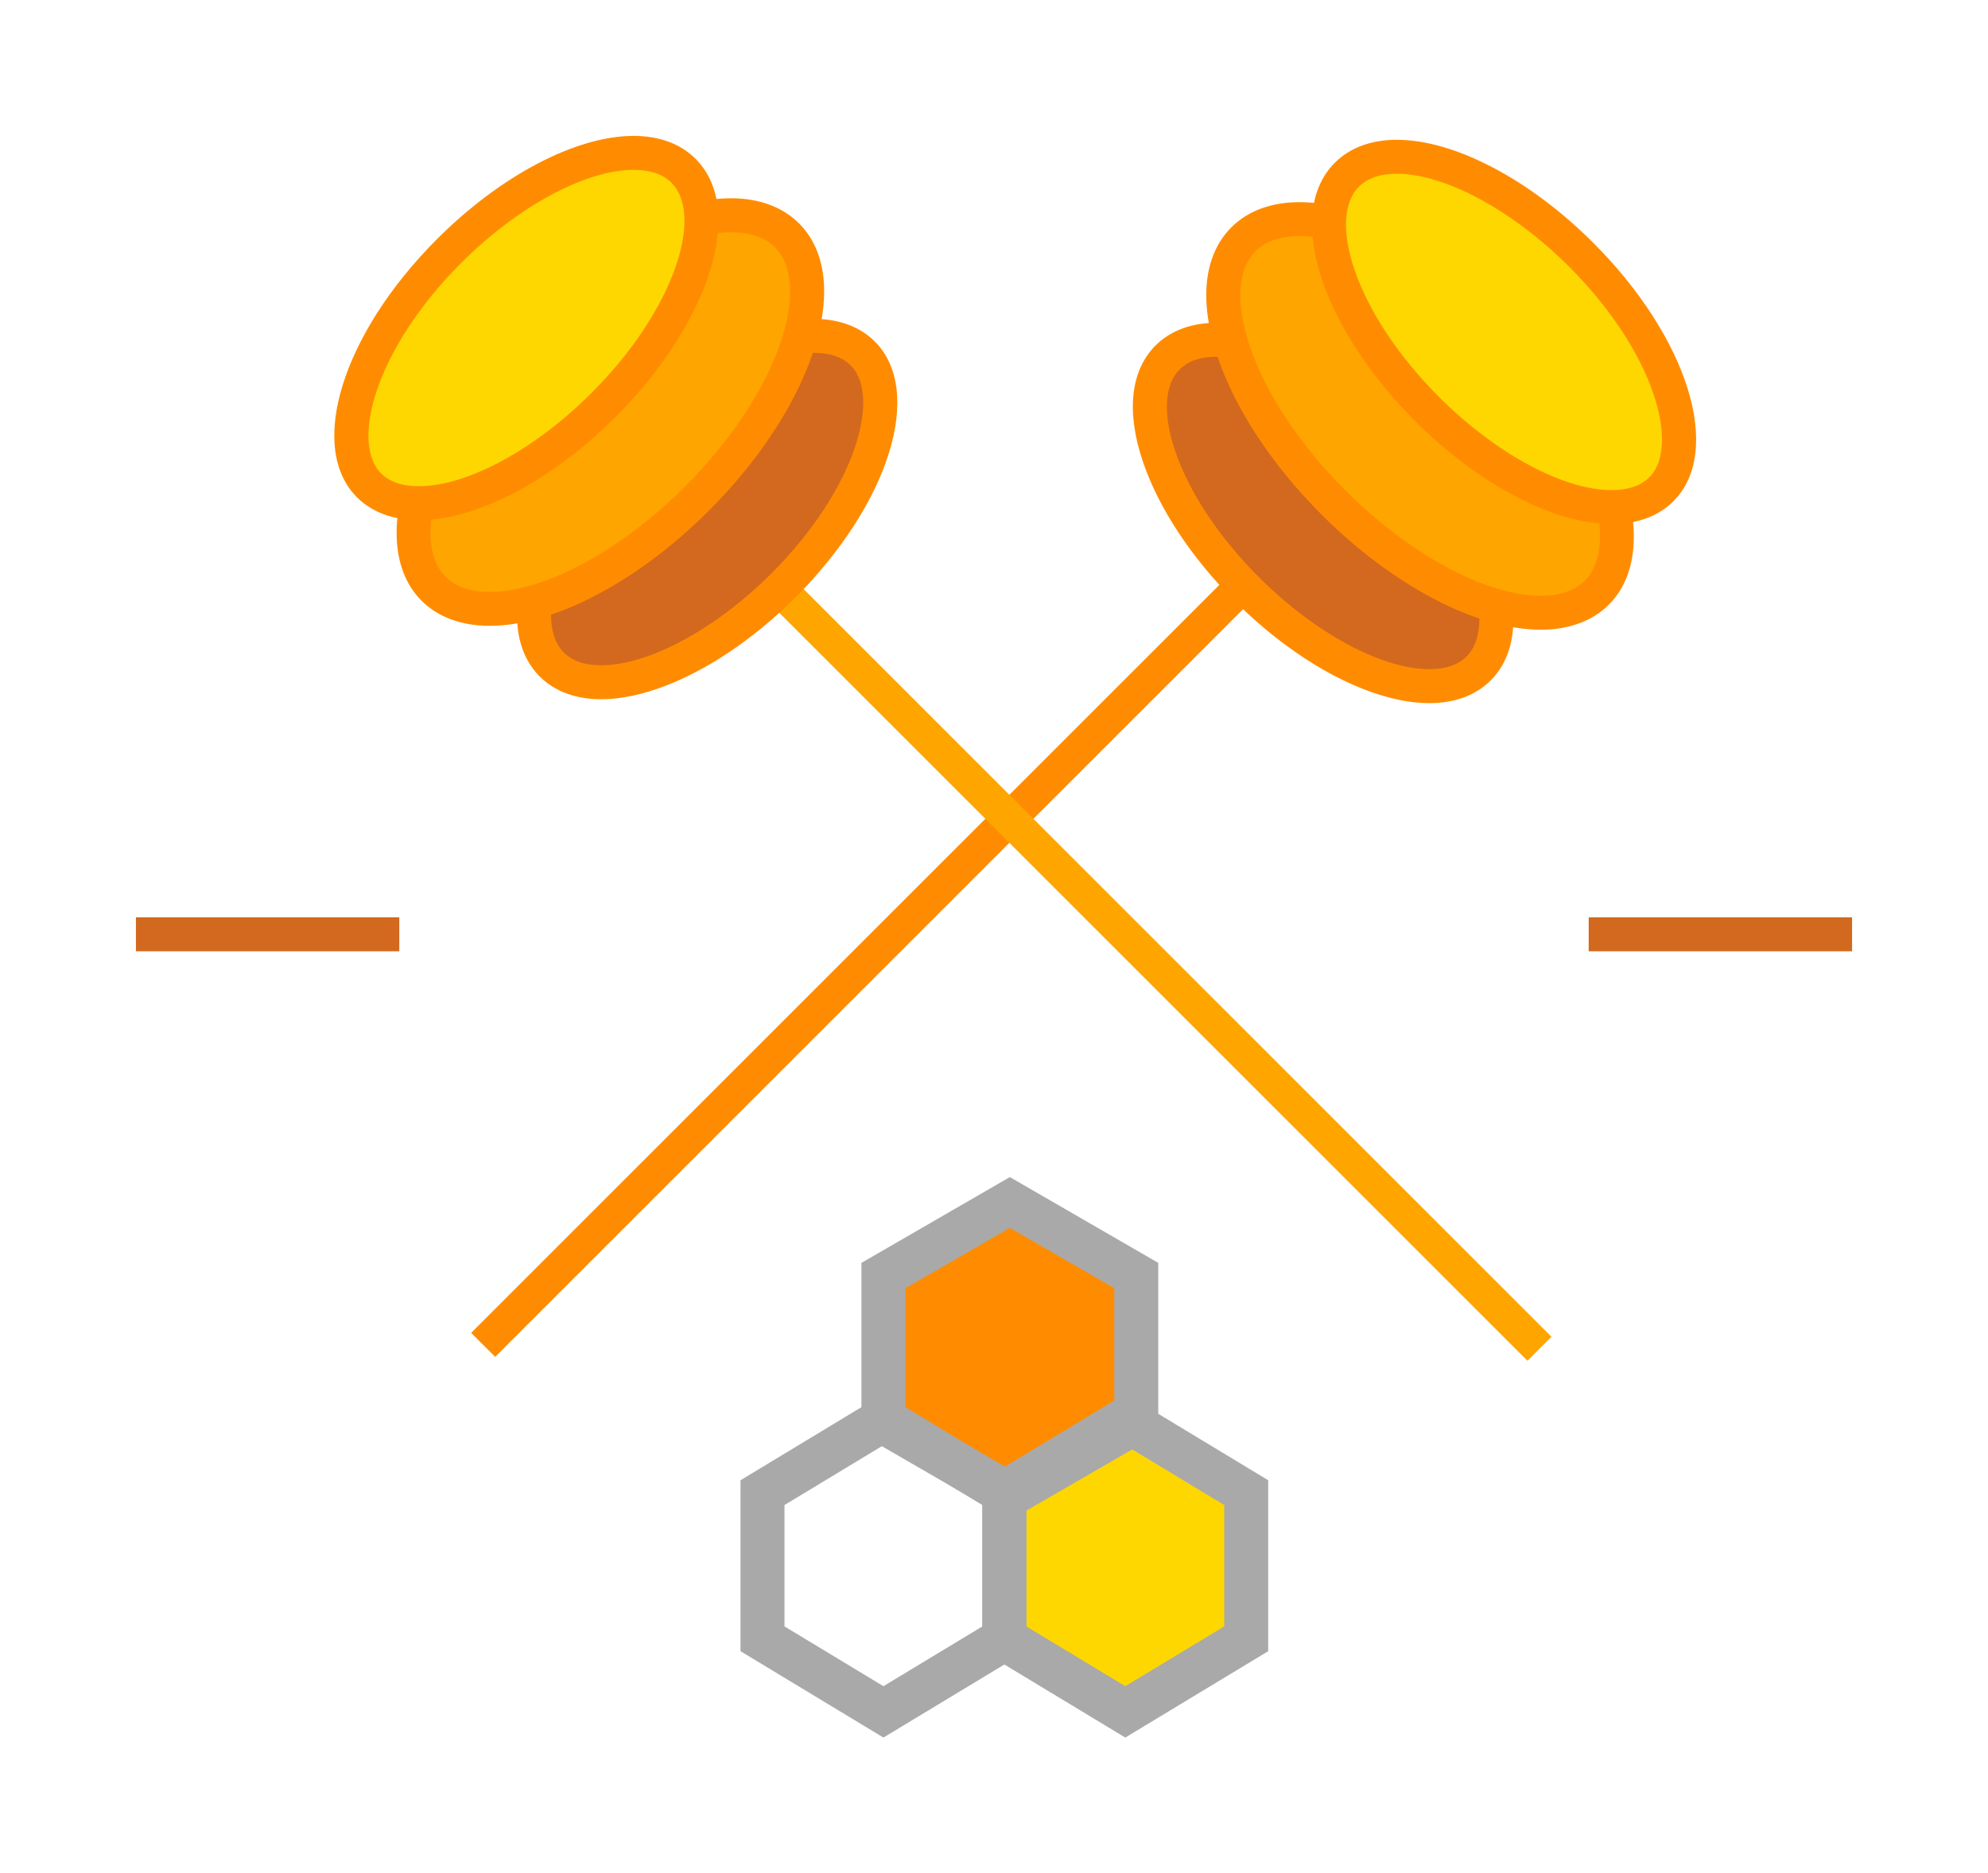 <?xml version="1.0" encoding="UTF-8" standalone="no"?>
<!-- Created with Inkscape (http://www.inkscape.org/) -->

<svg
     xmlns:dc="http://purl.org/dc/elements/1.1/"
     xmlns:cc="http://creativecommons.org/ns#"
     xmlns:rdf="http://www.w3.org/1999/02/22-rdf-syntax-ns#"
     xmlns:svg="http://www.w3.org/2000/svg"
     xmlns="http://www.w3.org/2000/svg"
     xmlns:sodipodi="http://sodipodi.sourceforge.net/DTD/sodipodi-0.dtd"
     xmlns:inkscape="http://www.inkscape.org/namespaces/inkscape"
     id="svg2"
     version="1.1"
     inkscape:version="0.48.5 r10040"
     width="292.5"
     height="275.601"
     xml:space="preserve"
     sodipodi:docname="logo3.svg"><defs
         id="defs6"><clipPath
             clipPathUnits="userSpaceOnUse"
             id="clipPath18"><path
                 d="M 0,800 800,800 800,0 0,0 0,800 z"
                 id="path20"
                 inkscape:connector-curvature="0" /></clipPath><clipPath
             clipPathUnits="userSpaceOnUse"
             id="clipPath174"><path
                 d="M 0,800 800,800 800,0 0,0 0,800 z"
                 id="path176"
                 inkscape:connector-curvature="0" /></clipPath></defs><sodipodi:namedview
         pagecolor="#ffffff"
         bordercolor="#666666"
         borderopacity="1"
         objecttolerance="10"
         gridtolerance="10"
         guidetolerance="10"
         inkscape:pageopacity="0"
         inkscape:pageshadow="2"
         inkscape:window-width="1920"
         inkscape:window-height="1021"
         id="namedview4"
         showgrid="false"
         inkscape:zoom="0.944"
         inkscape:cx="-293.75368"
         inkscape:cy="56.030532"
         inkscape:window-x="0"
         inkscape:window-y="22"
         inkscape:window-maximized="1"
         inkscape:current-layer="layer6"
         showguides="true"
         inkscape:guide-bbox="true"
         fit-margin-top="20"
         fit-margin-left="20"
         fit-margin-bottom="20"
         fit-margin-right="20"><sodipodi:guide
             orientation="0,1"
             position="-538.092,192.052"
             id="guide6871" /><sodipodi:guide
             orientation="1,0"
             position="148.349,75.526"
             id="guide7246" /></sodipodi:namedview><g
         inkscape:groupmode="layer"
         id="layer6"
         inkscape:label="Logo 3"
         style="display:inline"
         sodipodi:insensitive="true"
         transform="translate(-656.736,-257.553)"><path
             inkscape:connector-curvature="0"
             id="path270"
             style="fill:#ff8c00;fill-opacity:1;fill-rule:nonzero;stroke:none"
             d="M 729.595,457.248 726.06,453.713 839.333,340.438 842.868,343.973 729.595,457.248 z" /><path
             inkscape:connector-curvature="0"
             id="path274"
             style="fill:#d2691e;fill-opacity:1;fill-rule:nonzero;stroke:none"
             d="M 874.293,355.927 C 868.098,362.122 852.831,356.9 840.192,344.261 827.553,331.622 822.331,316.355 828.526,310.16 834.721,303.965 849.988,309.187 862.627,321.826 875.266,334.465 880.488,349.732 874.293,355.927" /><path
             inkscape:connector-curvature="0"
             id="path278"
             style="fill:#ff8c00;fill-opacity:1;fill-rule:nonzero;stroke:none"
             d="M 835.781,310.053 C 833.385,310.053 831.537,310.684 830.294,311.928 828.042,314.18 827.811,318.575 829.661,323.985 831.745,330.073 836.112,336.645 841.96,342.494 850.186,350.719 860.03,356.035 867.039,356.035 869.435,356.035 871.281,355.404 872.526,354.16 874.777,351.906 875.009,347.513 873.157,342.103 871.075,336.015 866.707,329.441 860.859,323.594 852.632,315.368 842.79,310.053 835.781,310.053 M 867.039,361.035 C 858.645,361.035 847.681,355.285 838.425,346.029 832.049,339.653 827.256,332.398 824.931,325.604 822.402,318.211 823.051,312.099 826.759,308.391 828.944,306.208 832.062,305.053 835.781,305.053 844.175,305.053 855.139,310.803 864.395,320.059 870.771,326.435 875.564,333.689 877.889,340.484 880.417,347.875 879.767,353.988 876.061,357.695 873.877,359.88 870.756,361.035 867.039,361.035" /><path
             inkscape:connector-curvature="0"
             id="path282"
             style="fill:#ffa500;fill-opacity:1;fill-rule:nonzero;stroke:none"
             d="M 891.686,344.768 C 884.648,351.806 867.3,345.873 852.94,331.513 838.581,317.153 832.646,299.806 839.685,292.766 846.725,285.728 864.071,291.663 878.431,306.021 892.791,320.381 898.725,337.729 891.686,344.768" /><path
             inkscape:connector-curvature="0"
             id="path286"
             style="fill:#ff8c00;fill-opacity:1;fill-rule:nonzero;stroke:none"
             d="M 847.93,292.304 C 845.112,292.304 842.933,293.055 841.453,294.534 838.798,297.189 838.507,302.31 840.655,308.585 843.037,315.549 848.028,323.064 854.708,329.745 864.116,339.152 875.396,345.23 883.443,345.23 886.261,345.23 888.438,344.479 889.92,343 895.22,337.698 891.158,322.285 876.663,307.789 867.257,298.383 855.977,292.304 847.93,292.304 M 883.443,350.23 C 873.995,350.23 861.628,343.735 851.173,333.28 843.963,326.07 838.547,317.875 835.925,310.204 833.095,301.934 833.802,295.114 837.918,290.999 840.336,288.582 843.797,287.304 847.93,287.304 857.38,287.304 869.745,293.799 880.198,304.254 895.768,319.825 901.592,338.398 893.455,346.535 891.037,348.953 887.576,350.23 883.443,350.23" /><path
             inkscape:connector-curvature="0"
             id="path290"
             style="fill:#ffd700;fill-opacity:1;fill-rule:nonzero;stroke:none"
             d="M 901.191,329.545 C 894.926,335.81 879.486,330.528 866.706,317.748 853.925,304.967 848.642,289.528 854.907,283.263 861.174,276.997 876.612,282.279 889.394,295.06 902.174,307.84 907.456,323.28 901.191,329.545" /><path
             inkscape:connector-curvature="0"
             id="path294"
             style="fill:#ff8c00;fill-opacity:1;fill-rule:nonzero;stroke:none"
             d="M 862.245,283.126 C 859.813,283.126 857.94,283.767 856.676,285.029 854.39,287.316 854.153,291.771 856.03,297.252 858.137,303.412 862.556,310.063 868.472,315.981 876.797,324.303 886.758,329.682 893.855,329.682 896.286,329.682 898.16,329.041 899.423,327.778 903.952,323.248 900.221,309.423 887.626,296.827 879.302,288.504 869.34,283.126 862.245,283.126 M 893.855,334.682 C 885.373,334.682 874.292,328.871 864.937,319.516 858.491,313.071 853.648,305.738 851.298,298.871 848.745,291.407 849.4,285.234 853.141,281.494 855.343,279.291 858.492,278.126 862.245,278.126 870.726,278.126 881.806,283.937 891.161,293.292 905.128,307.259 910.311,323.961 902.958,331.313 900.756,333.517 897.607,334.682 893.855,334.682" /><path
             inkscape:connector-curvature="0"
             id="path298"
             style="fill:#ffa500;fill-opacity:1;fill-rule:nonzero;stroke:none"
             d="M 881.476,457.821 768.201,344.546 771.736,341.011 885.011,454.286 881.476,457.821 z" /><path
             inkscape:connector-curvature="0"
             id="path302"
             style="fill:#d2691e;fill-opacity:1;fill-rule:nonzero;stroke:none"
             d="M 783.689,309.587 C 789.884,315.782 784.662,331.049 772.023,343.688 759.384,356.327 744.117,361.549 737.922,355.354 731.727,349.159 736.949,333.892 749.588,321.253 762.227,308.614 777.494,303.392 783.689,309.587" /><path
             inkscape:connector-curvature="0"
             id="path306"
             style="fill:#ff8c00;fill-opacity:1;fill-rule:nonzero;stroke:none"
             d="M 776.434,309.479 C 769.427,309.479 759.583,314.794 751.357,323.021 745.508,328.868 741.14,335.442 739.058,341.529 737.207,346.939 737.438,351.333 739.689,353.587 740.934,354.831 742.78,355.462 745.177,355.462 752.185,355.462 762.03,350.146 770.257,341.921 782.7,329.477 786.392,315.824 781.923,311.354 780.679,310.111 778.832,309.479 776.434,309.479 M 745.177,360.462 C 741.459,360.462 738.338,359.307 736.154,357.122 732.448,353.414 731.798,347.302 734.327,339.911 736.652,333.116 741.444,325.862 747.82,319.486 757.077,310.229 768.04,304.479 776.434,304.479 780.153,304.479 783.273,305.634 785.458,307.818 792.739,315.101 787.614,331.632 773.792,345.456 764.534,354.712 753.57,360.462 745.177,360.462" /><path
             inkscape:connector-curvature="0"
             id="path310"
             style="fill:#ffa500;fill-opacity:1;fill-rule:nonzero;stroke:none"
             d="M 772.53,292.194 C 779.569,299.233 773.635,316.58 759.275,330.94 744.915,345.299 727.569,351.234 720.529,344.195 713.49,337.155 719.425,319.809 733.784,305.449 748.144,291.089 765.491,285.155 772.53,292.194" /><path
             inkscape:connector-curvature="0"
             id="path314"
             style="fill:#ff8c00;fill-opacity:1;fill-rule:nonzero;stroke:none"
             d="M 764.286,291.731 C 756.238,291.731 744.958,297.81 735.552,307.216 721.057,321.712 716.996,337.125 722.296,342.427 723.777,343.906 725.954,344.657 728.772,344.657 736.821,344.657 748.101,338.579 757.507,329.172 764.187,322.491 769.178,314.976 771.561,308.012 773.708,301.737 773.417,296.616 770.762,293.961 769.282,292.482 767.103,291.731 764.286,291.731 M 728.772,349.657 C 724.639,349.657 721.178,348.38 718.761,345.962 710.623,337.825 716.447,319.252 732.017,303.681 742.471,293.226 754.836,286.731 764.286,286.731 768.418,286.731 771.879,288.009 774.297,290.426 778.413,294.541 779.121,301.361 776.291,309.631 773.668,317.302 768.252,325.497 761.042,332.707 750.588,343.162 738.222,349.657 728.772,349.657" /><path
             inkscape:connector-curvature="0"
             id="path318"
             style="fill:#ffd700;fill-opacity:1;fill-rule:nonzero;stroke:none"
             d="M 757.307,282.689 C 763.572,288.954 758.29,304.394 745.51,317.174 732.729,329.955 717.29,335.238 711.025,328.973 704.759,322.708 710.041,307.268 722.822,294.487 735.602,281.707 751.042,276.424 757.307,282.689" /><path
             inkscape:connector-curvature="0"
             id="path322"
             style="fill:#ff8c00;fill-opacity:1;fill-rule:nonzero;stroke:none"
             d="M 749.971,282.553 C 742.876,282.553 732.913,287.931 724.589,296.254 711.994,308.85 708.263,322.675 712.792,327.205 714.056,328.468 715.931,329.109 718.362,329.109 725.457,329.109 735.418,323.73 743.743,315.408 749.659,309.49 754.078,302.839 756.186,296.679 758.062,291.198 757.826,286.743 755.539,284.458 754.276,283.194 752.402,282.553 749.971,282.553 M 718.362,334.109 C 714.609,334.109 711.461,332.944 709.257,330.74 701.904,323.388 707.087,306.686 721.054,292.719 730.409,283.364 741.489,277.553 749.971,277.553 753.723,277.553 756.872,278.718 759.074,280.921 762.816,284.661 763.471,290.834 760.917,298.298 758.567,305.165 753.724,312.498 747.278,318.943 737.923,328.298 726.843,334.109 718.362,334.109" /><path
             d="M 715.486,397.554 676.736,397.554 676.736,392.554 715.486,392.554 715.486,397.554 z"
             style="fill:#d2691e;fill-opacity:1;fill-rule:nonzero;stroke:none"
             id="path336"
             inkscape:connector-curvature="0" /><path
             d="M 929.236,397.554 890.486,397.554 890.486,392.554 929.236,392.554 929.236,397.554 z"
             style="fill:#d2691e;fill-opacity:1;fill-rule:nonzero;stroke:none"
             id="path338"
             inkscape:connector-curvature="0" /><g
             id="g7160"
             transform="matrix(1.294,0,0,1.294,-269.448,-152.201)"><g
                 transform="matrix(-1.25,0,0,-1.25,842.109,478.591)"
                 id="g162-9-4-4"
                 style="fill:#ff8c00;display:inline"><path
                     sodipodi:nodetypes="ccccccc"
                     id="path164-5-2-9"
                     style="fill:#ff8c00;fill-opacity:1;fill-rule:nonzero;stroke:none"
                     d="M 9.078,-5.453 -1.725,0.542 -1.725,12.408 9.078,18.404 19.881,12.408 19.881,0.542 z"
                     inkscape:connector-curvature="0" /></g><g
                 transform="matrix(-1.25,0,0,-1.25,855.448,503.035)"
                 id="g162-9-44"
                 style="fill:#ffd700;display:inline"><path
                     sodipodi:nodetypes="ccccccc"
                     id="path164-5-0"
                     style="fill:#ffd700;fill-opacity:1;fill-rule:nonzero;stroke:none"
                     d="M 9.078,-5.453 -1.725,0.542 -1.725,12.408 9.078,18.404 19.881,12.408 19.881,0.542 z"
                     inkscape:connector-curvature="0" /></g><g
                 style="fill:#696969;display:inline"
                 transform="matrix(-1.25,0,0,-1.25,842.452,476.911)"
                 id="g158-1"><path
                     id="path160-2"
                     style="fill:#a9a9a9;fill-opacity:1;fill-rule:nonzero;stroke:none"
                     d="M 0,0 9.5,-5.494 19,0 19,10.991 9.5,16.484 0,10.991 0,0 z M 9.5,-10.114 -4,-2.308 -4,13.299 9.5,21.104 23,13.299 23,-2.308 9.5,-10.114 z"
                     inkscape:connector-curvature="0" /></g><g
                 style="fill:#696969;display:inline"
                 transform="matrix(-1.25,0,0,-1.25,854.952,501.634)"
                 id="g162-98"><path
                     id="path164-3"
                     style="fill:#a9a9a9;fill-opacity:1;fill-rule:nonzero;stroke:none"
                     d="M 0,0 9,-5.44 18,0 18,11.043 9,16.484 0,11.043 0,0 z M 9,-10.114 -4,-2.256 -4,13.299 9,21.158 22,13.299 22,-2.256 9,-10.114 z"
                     inkscape:connector-curvature="0" /></g><g
                 style="fill:#696969;display:inline"
                 transform="matrix(-1.25,0,0,-1.25,827.452,501.634)"
                 id="g166-6"><path
                     id="path168-4"
                     style="fill:#a9a9a9;fill-opacity:1;fill-rule:nonzero;stroke:none"
                     d="M 0,0 9,-5.44 18,0 18,11.043 9,16.484 0,11.043 0,0 z M 9,-10.114 -4,-2.256 -4,13.299 9,21.158 22,13.299 22,-2.256 9,-10.114 z"
                     inkscape:connector-curvature="0" /></g></g></g></svg>